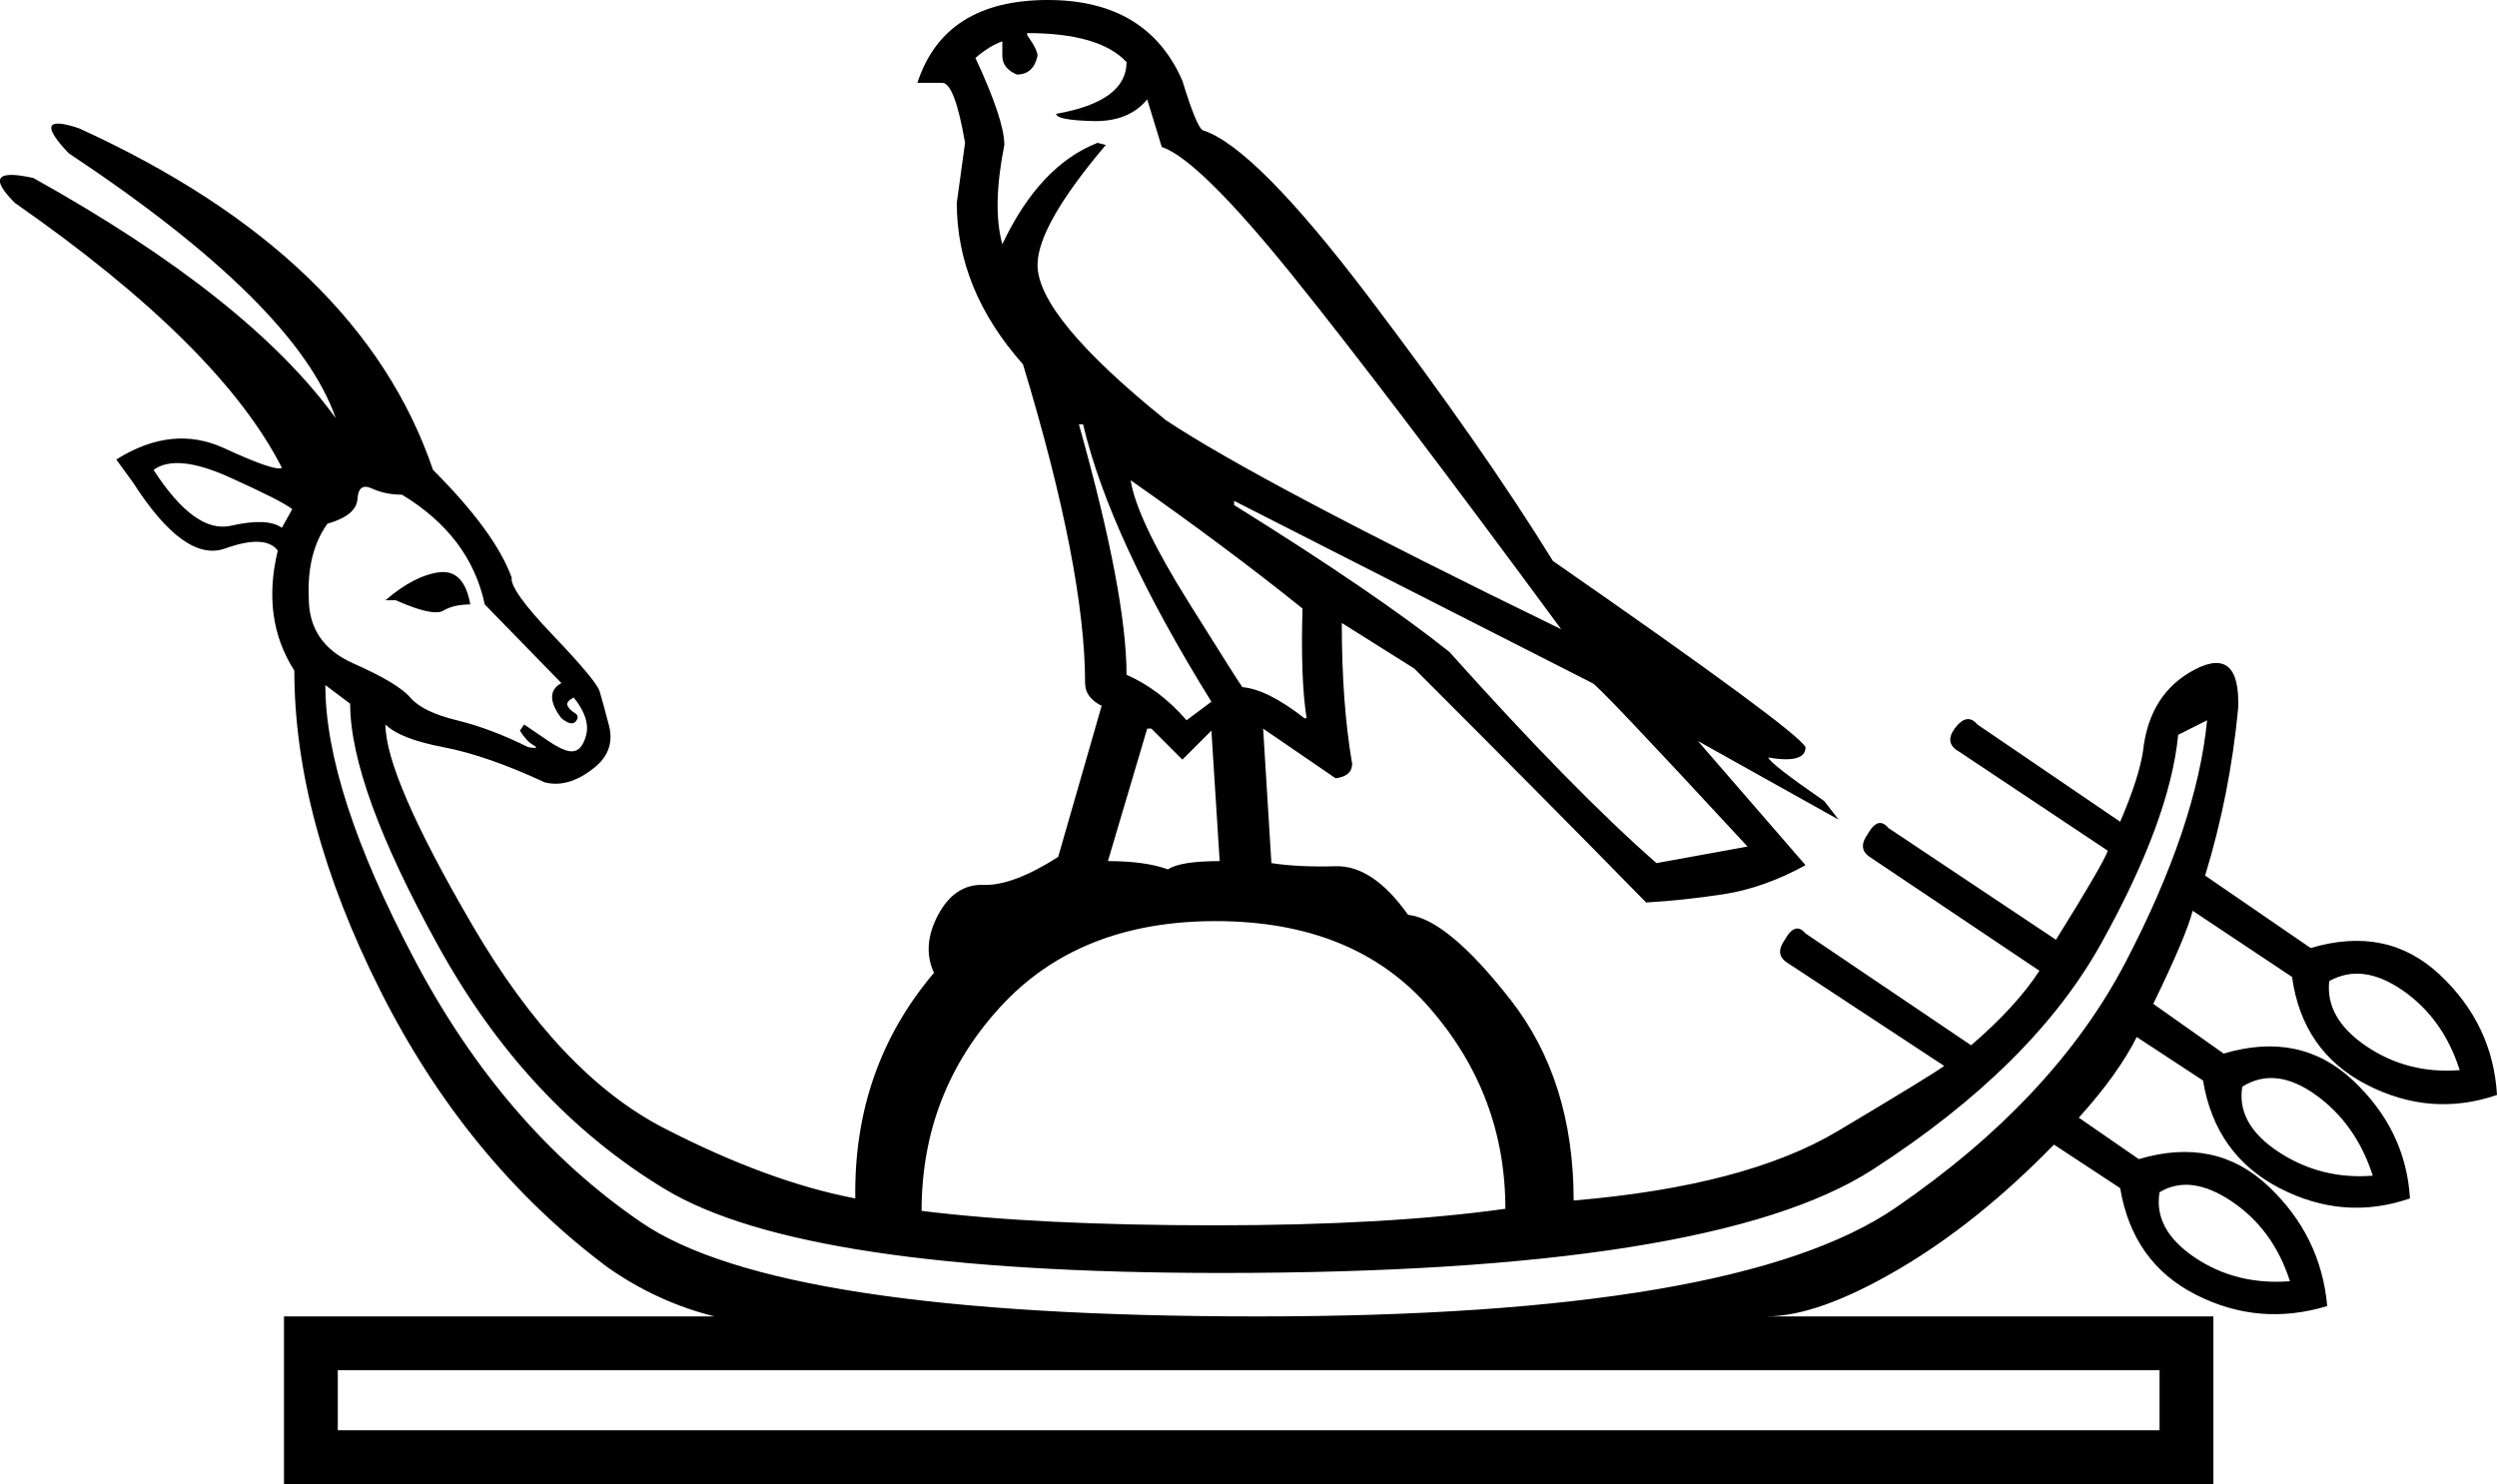<?xml version='1.0' encoding ='UTF-8' standalone='yes'?>
<svg width='28.666' height='17.04' xmlns='http://www.w3.org/2000/svg' xmlns:xlink='http://www.w3.org/1999/xlink' xmlns:inkscape='http://www.inkscape.org/namespaces/inkscape'>
<path style='fill:#000000; stroke:none' d=' M 24.792 16.422  L 24.792 15.733  L 3.878 15.733  L 3.878 16.422  L 24.792 16.422  Z  M 5.399 6.94  Q 5.209 6.94 5.09 7.011  Q 4.971 7.082 4.543 6.892  L 4.425 6.892  Q 4.757 6.607 5.042 6.571  Q 5.328 6.536 5.399 6.94  Z  M 3.355 5.846  Q 3.236 5.751 2.63 5.478  Q 2.024 5.205 1.763 5.395  Q 2.238 6.132 2.654 6.036  Q 3.07 5.941 3.236 6.06  L 3.355 5.846  Z  M 6.587 8.009  Q 6.492 8.057 6.516 8.104  Q 6.54 8.152 6.599 8.187  Q 6.658 8.223 6.611 8.282  Q 6.563 8.342 6.445 8.247  Q 6.231 7.962 6.445 7.843  L 5.565 6.94  Q 5.399 6.155 4.615 5.68  Q 4.425 5.68 4.27 5.609  Q 4.116 5.537 4.104 5.728  Q 4.092 5.918 3.759 6.013  Q 3.521 6.345 3.545 6.868  Q 3.545 7.391 4.056 7.617  Q 4.567 7.843 4.71 8.009  Q 4.852 8.175 5.244 8.27  Q 5.637 8.366 6.064 8.579  Q 6.207 8.603 6.124 8.556  Q 6.041 8.508 5.969 8.389  L 6.017 8.318  Q 6.088 8.366 6.278 8.496  Q 6.468 8.627 6.563 8.627  Q 6.682 8.627 6.73 8.437  Q 6.777 8.247 6.587 8.009  Z  M 3.735 7.866  Q 3.735 9.078 4.757 11.015  Q 5.779 12.952 7.36 14.034  Q 8.94 15.115 14.442 15.115  Q 19.943 15.115 21.762 13.867  Q 23.58 12.62 24.4 11.051  Q 25.219 9.483 25.338 8.27  L 25.006 8.437  Q 24.911 9.411 24.126 10.825  Q 23.342 12.239 21.5 13.428  Q 19.658 14.616 14.026 14.616  Q 9.225 14.616 7.633 13.653  Q 6.041 12.691 5.031 10.861  Q 4.02 9.031 4.02 8.08  L 3.735 7.866  Z  M 13.955 14.069  Q 15.927 14.069 17.282 13.879  Q 17.282 12.572 16.414 11.574  Q 15.547 10.576 13.955 10.576  Q 12.386 10.576 11.483 11.562  Q 10.58 12.548 10.58 13.903  Q 11.911 14.069 13.955 14.069  Z  M 24.792 13.689  Q 24.72 14.117 25.196 14.438  Q 25.671 14.758 26.289 14.711  Q 26.099 14.117 25.623 13.796  Q 25.148 13.475 24.792 13.689  Z  M 25.742 12.477  Q 25.671 12.905 26.158 13.226  Q 26.645 13.546 27.24 13.499  Q 27.049 12.905 26.586 12.572  Q 26.123 12.239 25.742 12.477  Z  M 26.74 11.265  Q 26.693 11.693 27.168 12.014  Q 27.644 12.334 28.238 12.287  Q 28.048 11.693 27.584 11.372  Q 27.121 11.051 26.74 11.265  Z  M 10.722 11.17  Q 10.58 10.861 10.77 10.504  Q 10.96 10.148 11.293 10.16  Q 11.626 10.172 12.148 9.839  L 12.647 8.104  Q 12.457 8.009 12.457 7.843  Q 12.457 6.536 11.744 4.183  Q 10.984 3.327 10.984 2.329  L 11.079 1.64  Q 10.96 0.951 10.817 0.951  L 10.532 0.951  Q 10.841 0 12.03 0  Q 13.17 0 13.574 0.927  Q 13.741 1.473 13.812 1.497  Q 14.406 1.687 15.713 3.41  Q 17.02 5.133 17.828 6.441  Q 20.633 8.389 20.728 8.579  Q 20.728 8.77 20.3 8.698  Q 20.324 8.77 20.942 9.197  L 21.108 9.411  L 19.492 8.508  L 20.728 9.934  Q 20.252 10.195 19.789 10.267  Q 19.326 10.338 18.898 10.362  Q 17.805 9.245 16.236 7.676  L 15.404 7.153  Q 15.404 8.08 15.523 8.77  Q 15.523 8.912 15.333 8.936  L 14.501 8.366  L 14.596 9.91  Q 14.905 9.958 15.333 9.946  Q 15.761 9.934 16.165 10.504  Q 16.616 10.552 17.341 11.479  Q 18.066 12.406 18.066 13.784  Q 20.039 13.618 21.096 12.988  Q 22.154 12.358 22.32 12.239  L 20.514 11.051  Q 20.371 10.956 20.49 10.79  Q 20.609 10.576 20.728 10.718  L 22.629 12.002  Q 23.152 11.55 23.413 11.146  L 21.465 9.839  Q 21.322 9.744 21.441 9.578  Q 21.56 9.364 21.678 9.506  L 23.603 10.79  Q 24.15 9.91 24.198 9.768  L 22.486 8.627  Q 22.32 8.532 22.439 8.366  Q 22.581 8.175 22.7 8.318  L 24.34 9.435  Q 24.554 8.936 24.602 8.627  Q 24.673 7.962 25.196 7.688  Q 25.719 7.415 25.695 8.128  Q 25.6 9.126 25.315 10.053  L 26.527 10.885  Q 27.406 10.623 28.012 11.194  Q 28.618 11.764 28.666 12.572  Q 27.905 12.833 27.168 12.453  Q 26.432 12.073 26.313 11.217  L 25.172 10.457  Q 25.101 10.742 24.72 11.526  L 25.528 12.097  Q 26.408 11.835 27.014 12.406  Q 27.62 12.976 27.667 13.76  Q 26.907 14.022 26.17 13.642  Q 25.433 13.261 25.291 12.406  L 24.53 11.907  Q 24.316 12.334 23.865 12.833  L 24.554 13.309  Q 25.433 13.047 26.039 13.618  Q 26.645 14.188 26.717 14.996  Q 25.932 15.234 25.208 14.865  Q 24.483 14.497 24.34 13.642  L 23.58 13.142  Q 22.7 14.046 21.785 14.58  Q 20.87 15.115 20.276 15.115  L 25.41 15.115  L 25.41 17.04  L 3.26 17.04  L 3.26 15.115  L 8.203 15.115  Q 7.538 14.949 6.967 14.545  Q 5.351 13.333 4.365 11.372  Q 3.379 9.411 3.379 7.7  Q 2.999 7.106 3.189 6.322  Q 3.046 6.132 2.583 6.298  Q 2.119 6.464 1.525 5.537  L 1.335 5.276  Q 1.977 4.872 2.571 5.145  Q 3.165 5.419 3.236 5.371  Q 2.523 3.969 0.17 2.329  Q -0.257 1.901 0.384 2.044  Q 2.856 3.422 3.854 4.801  Q 3.403 3.494 0.788 1.759  Q 0.337 1.283 0.907 1.473  Q 4.139 2.947 4.971 5.395  Q 5.684 6.108 5.874 6.631  Q 5.85 6.773 6.35 7.296  Q 6.849 7.819 6.884 7.938  Q 6.92 8.057 6.991 8.33  Q 7.062 8.603 6.849 8.793  Q 6.54 9.055 6.254 8.983  Q 5.589 8.674 5.09 8.579  Q 4.591 8.484 4.425 8.318  Q 4.425 8.912 5.423 10.623  Q 6.421 12.334 7.621 12.952  Q 8.821 13.57 9.819 13.76  Q 9.796 12.263 10.722 11.17  Z  M 11.792 0.38  L 11.792 0.404  Q 11.911 0.57 11.911 0.642  Q 11.863 0.856 11.673 0.856  Q 11.507 0.784 11.507 0.642  L 11.507 0.475  Q 11.364 0.523 11.198 0.665  Q 11.53 1.378 11.53 1.664  Q 11.388 2.377 11.507 2.804  Q 11.934 1.901 12.6 1.64  L 12.695 1.664  Q 11.911 2.59 11.911 3.042  Q 11.911 3.636 13.384 4.824  Q 14.454 5.537 17.923 7.225  Q 15.927 4.515 14.846 3.173  Q 13.764 1.83 13.337 1.687  L 13.17 1.141  Q 12.956 1.402 12.54 1.39  Q 12.125 1.378 12.125 1.307  Q 12.933 1.165 12.933 0.713  Q 12.624 0.38 11.792 0.38  Z  M 12.386 4.872  Q 12.933 6.821 12.933 7.748  Q 13.313 7.914 13.622 8.27  L 13.907 8.057  Q 12.742 6.179 12.434 4.872  L 12.386 4.872  Z  M 12.98 5.514  Q 13.051 5.965 13.646 6.916  Q 14.24 7.866 14.263 7.89  Q 14.549 7.914 14.976 8.247  L 15 8.247  Q 14.929 7.795 14.953 6.987  Q 14.097 6.298 12.98 5.514  Z  M 14.168 5.751  L 14.168 5.799  Q 15.808 6.821 16.64 7.486  Q 18.066 9.078 19.017 9.91  L 20.062 9.72  Q 18.327 7.843 18.28 7.843  L 14.168 5.751  Z  M 13.17 8.366  L 12.719 9.887  Q 13.147 9.887 13.408 9.982  Q 13.551 9.887 14.002 9.887  L 13.907 8.389  L 13.574 8.722  L 13.218 8.366  L 13.17 8.366  Z '/></svg>

